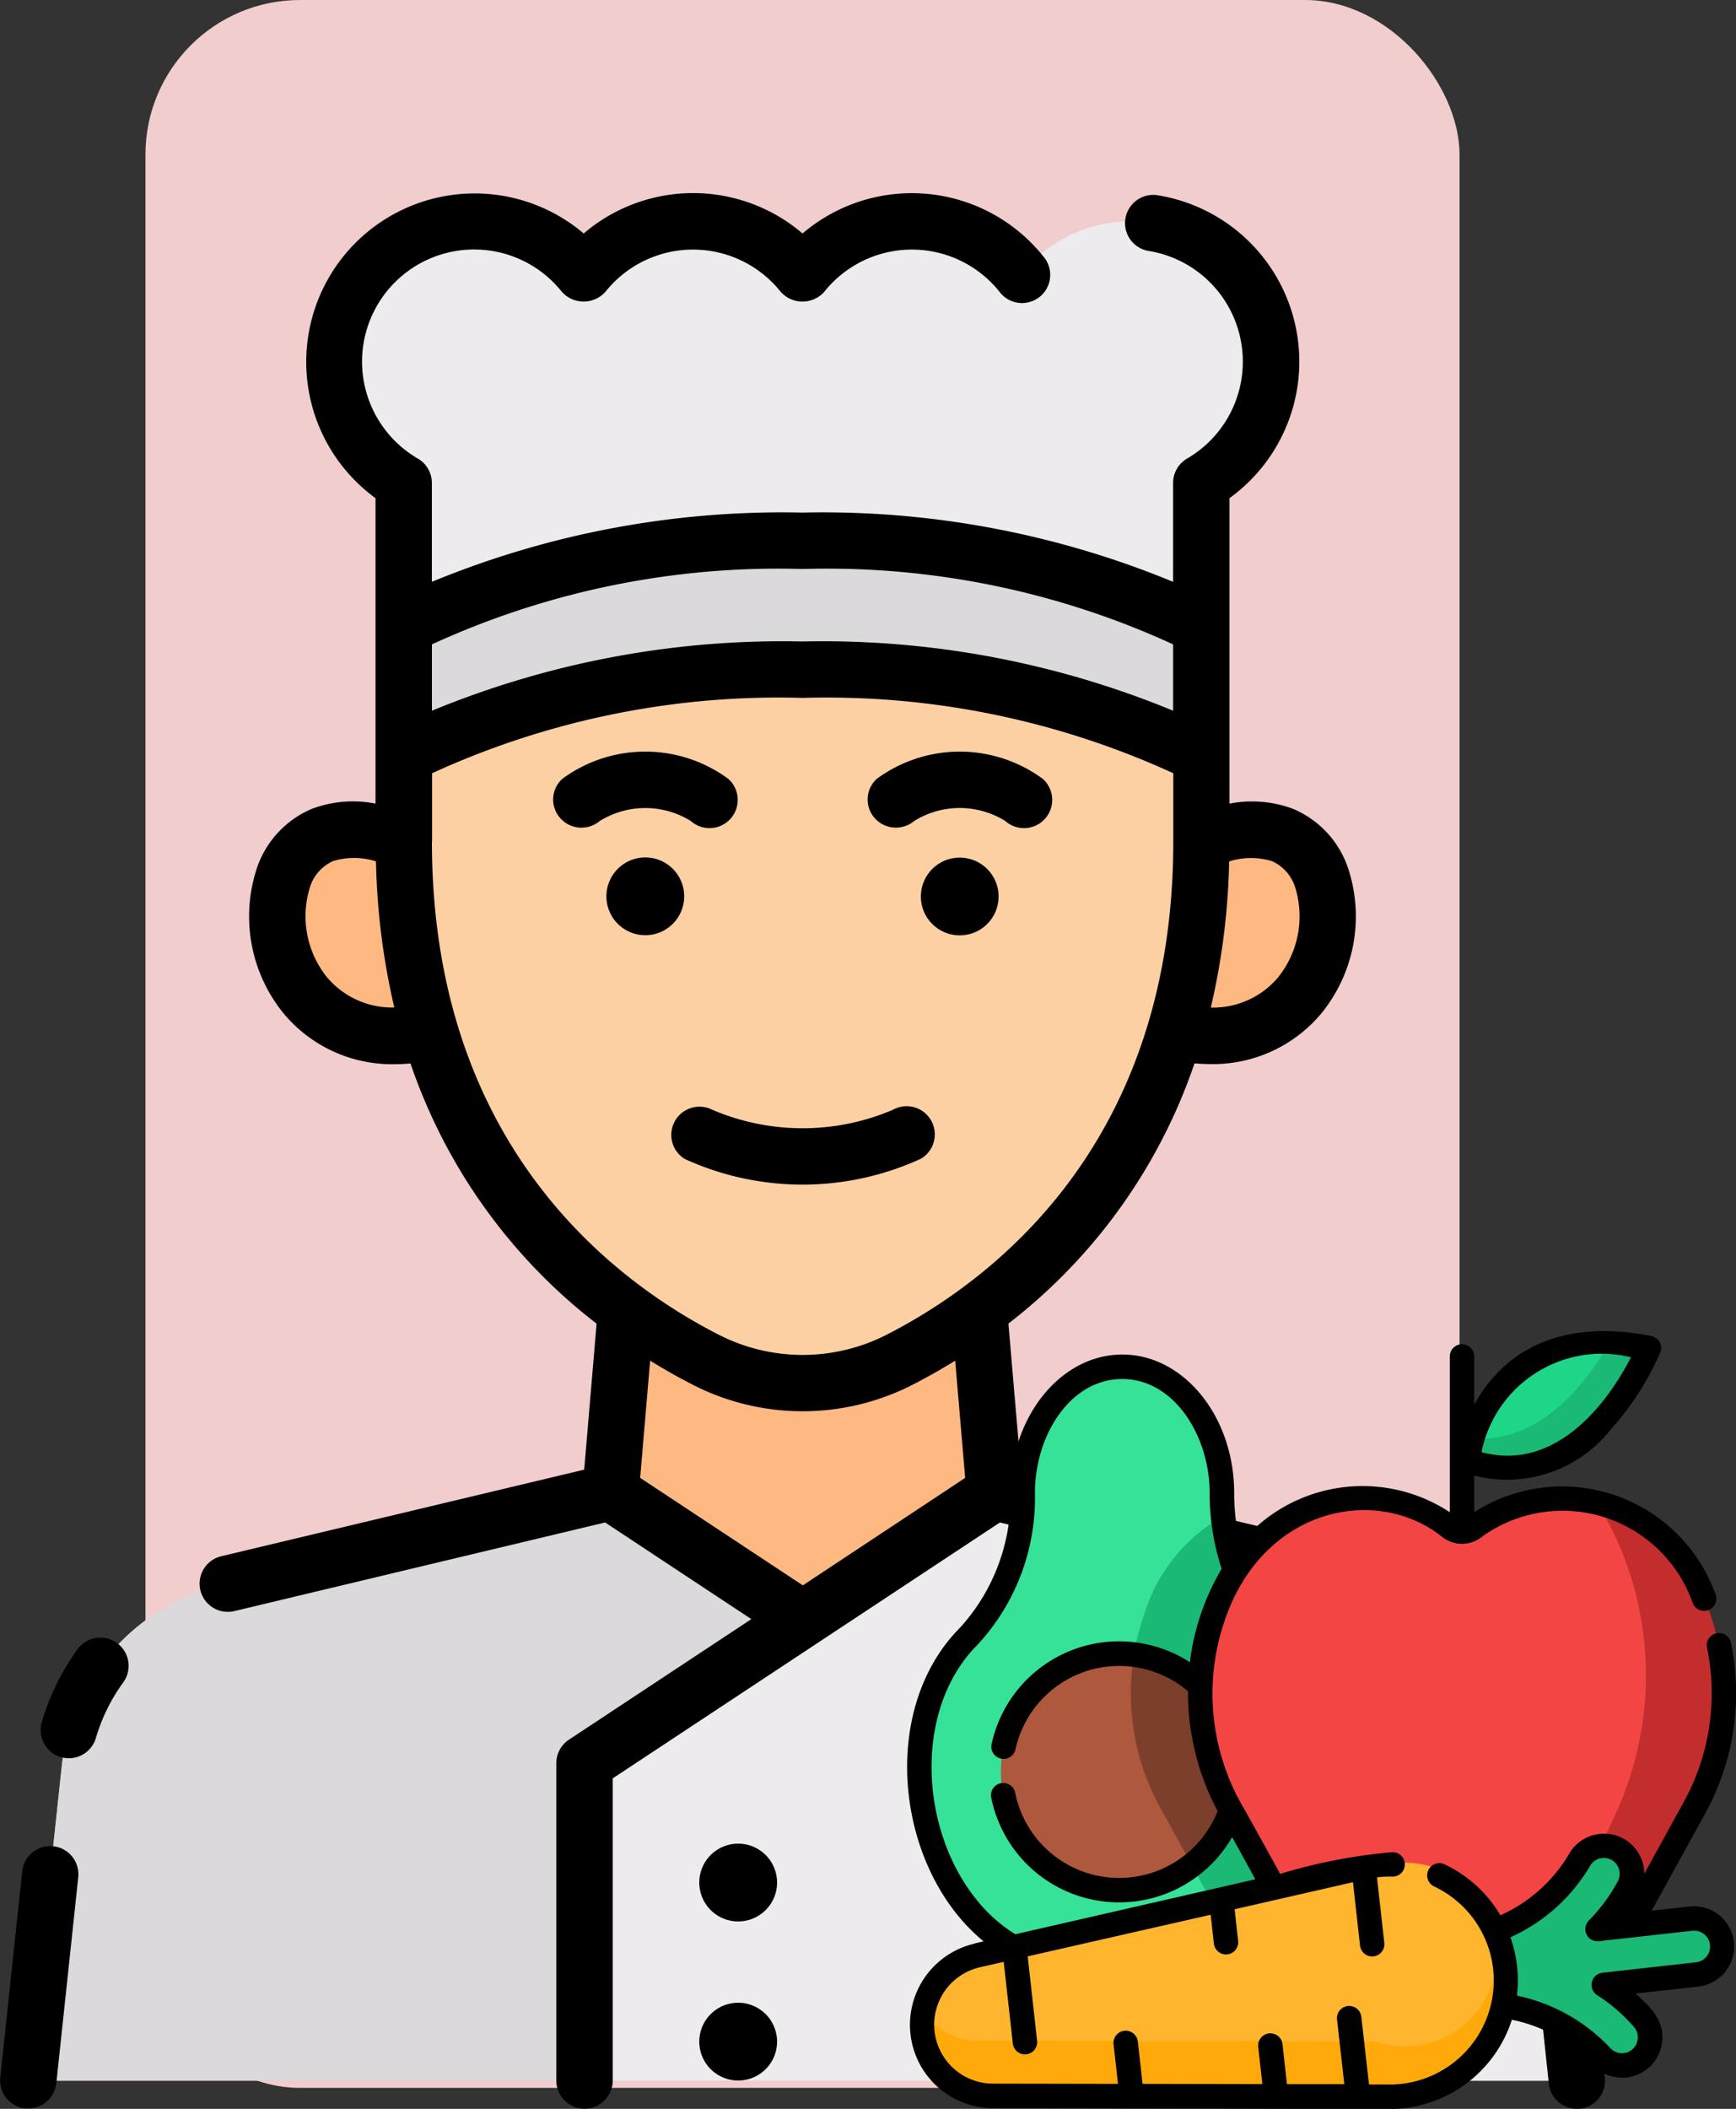 <svg xmlns="http://www.w3.org/2000/svg" width="44.916" height="54.542" viewBox="0 0 44.916 54.542">
  <rect x="0" y="0" width="44.916" height="54.542" fill="#333333" stroke="none"/>
  <g id="Grupo_1099824" data-name="Grupo 1099824" transform="translate(-185.967 -2034)">
    <g id="Grupo_1098793" data-name="Grupo 1098793" transform="translate(-1 -3734.152)">
      <rect id="Rectángulo_401646" data-name="Rectángulo 401646" width="34" height="54" rx="4" transform="translate(190.73 5768.152)" fill="#f1cdcd"/>
    </g>
    <g id="cocinero_1_" data-name="cocinero (1)" transform="translate(171.791 2034.439)">
      <path id="Trazado_888672" data-name="Trazado 888672" d="M55.132,85.708A5.418,5.418,0,0,0,51,81.012L40.93,78.606l-.4-4.7h0a15.208,15.208,0,0,1-2.068,1.277,5.5,5.5,0,0,1-5,0A15.157,15.157,0,0,1,31.4,73.908h0l-.4,4.7L20.92,81.012a5.418,5.418,0,0,0-4.128,4.7l-.863,8.114H56Z" transform="translate(-1.022 -40.451)" fill="#feb983"/>
      <path id="Trazado_888673" data-name="Trazado 888673" d="M76.142,100.4H50.471V92.19l10.606-7.01,10.073,2.4a5.418,5.418,0,0,1,4.129,4.7Z" transform="translate(-21.169 -47.025)" fill="#edebed"/>
      <path id="Trazado_888674" data-name="Trazado 888674" d="M35.963,88.464,31,85.18l-10.073,2.4a5.418,5.418,0,0,0-4.13,4.7L15.93,100.4H30.324V92.19Z" transform="translate(-1.023 -47.025)" fill="#dbd9dc"/>
      <path id="Trazado_888675" data-name="Trazado 888675" d="M34.656,44.369s-2.33-1.118-3.114.944a3.1,3.1,0,0,0,3.8,4H54.611a3.1,3.1,0,0,0,3.8-4c-.784-2.061-3.114-.944-3.114-.944Z" transform="translate(-10.035 -23.045)" fill="#feb983"/>
      <path id="Trazado_888676" data-name="Trazado 888676" d="M39.241,36.381s3.567-2.247,10.318-2.247,10.318,2.247,10.318,2.247v2.195c0,8.115-4.765,11.85-7.819,13.411a5.5,5.5,0,0,1-5,0c-3.054-1.56-7.819-5.3-7.819-13.411Z" transform="translate(-14.619 -17.252)" fill="#fcd0a3"/>
      <path id="Trazado_888677" data-name="Trazado 888677" d="M36.714,20.15V13.073A3.629,3.629,0,1,1,41.37,7.667a3.626,3.626,0,0,1,5.662,0,3.626,3.626,0,0,1,5.662,0,3.629,3.629,0,1,1,4.656,5.406V20.15S53.783,17.9,47.032,17.9,36.714,20.15,36.714,20.15Z" transform="translate(-12.092 -1.021)" fill="#edebed"/>
      <path id="Trazado_888678" data-name="Trazado 888678" d="M39.241,31.715s3.567-2.247,10.318-2.247,10.318,2.247,10.318,2.247V28.381s-3.567-2.247-10.318-2.247-10.318,2.247-10.318,2.247Z" transform="translate(-14.619 -12.586)" fill="#dbd9dc"/>
      <g id="Grupo_1099823" data-name="Grupo 1099823" transform="translate(14.176 4.555)">
        <path id="Trazado_888679" data-name="Trazado 888679" d="M15.551,107.145a.731.731,0,0,0-.8.648l-.568,5.334a.73.73,0,0,0,.648.8c.026,0,.052,0,.078,0a.73.73,0,0,0,.724-.652l.568-5.334A.73.73,0,0,0,15.551,107.145Z" transform="translate(-14.176 -64.389)"/>
        <path id="Trazado_888680" data-name="Trazado 888680" d="M18.675,94.345a.729.729,0,0,0-1.019.162,6.118,6.118,0,0,0-.926,1.883.729.729,0,1,0,1.4.411,4.68,4.68,0,0,1,.708-1.437.729.729,0,0,0-.163-1.019Z" transform="translate(-15.649 -56.845)"/>
        <path id="Trazado_888681" data-name="Trazado 888681" d="M62.932,53.294l-.863-8.114a6.158,6.158,0,0,0-4.685-5.328l-9.561-2.284L47.5,33.793a14.327,14.327,0,0,0,4.815-6.73c.121.009.243.018.36.018a3.657,3.657,0,0,0,2.9-1.284,3.971,3.971,0,0,0,.711-3.789,2.546,2.546,0,0,0-1.426-1.529,3.038,3.038,0,0,0-1.641-.133v-7.9a4.357,4.357,0,0,0-1.892-7.84.73.73,0,0,0-.22,1.442,2.9,2.9,0,0,1,1.016,5.373.73.73,0,0,0-.362.63v2.558a23.762,23.762,0,0,0-9.589-1.791,23.762,23.762,0,0,0-9.589,1.791V12.052a.73.73,0,0,0-.362-.63,2.9,2.9,0,1,1,3.72-4.32.754.754,0,0,0,1.137,0,2.9,2.9,0,0,1,4.525,0,.753.753,0,0,0,1.137,0,2.9,2.9,0,0,1,4.525,0A.729.729,0,1,0,48.4,6.189,4.356,4.356,0,0,0,42.173,5.6a4.357,4.357,0,0,0-5.662,0,4.358,4.358,0,1,0-5.386,6.845v7.9a3.036,3.036,0,0,0-1.641.133,2.547,2.547,0,0,0-1.426,1.529A3.972,3.972,0,0,0,28.77,25.8a3.654,3.654,0,0,0,2.9,1.284c.118,0,.239-.009.36-.018a14.331,14.331,0,0,0,4.815,6.73l-.321,3.775L27.137,39.81a.729.729,0,0,0,.167,1.439.742.742,0,0,0,.17-.02l9.591-2.292,3.784,2.5L36.13,44.555a.729.729,0,0,0-.327.608V53.37a.729.729,0,1,0,1.459,0V45.556l10.017-6.618,9.766,2.334a4.7,4.7,0,0,1,3.573,4.064l.864,8.114a.729.729,0,0,0,.724.652.545.545,0,0,0,.078,0,.73.73,0,0,0,.648-.8ZM54.324,21.835a1.106,1.106,0,0,1,.6.692,2.52,2.52,0,0,1-.465,2.334,2.2,2.2,0,0,1-1.722.759,18.147,18.147,0,0,0,.474-3.779A1.853,1.853,0,0,1,54.324,21.835ZM42.173,14.277a21.454,21.454,0,0,1,9.589,1.95v1.716a23.762,23.762,0,0,0-9.589-1.791,23.762,23.762,0,0,0-9.589,1.791V16.227A21.469,21.469,0,0,1,42.173,14.277ZM29.888,24.859a2.518,2.518,0,0,1-.465-2.334,1.1,1.1,0,0,1,.6-.692,1.852,1.852,0,0,1,1.114.006,18.149,18.149,0,0,0,.474,3.779,2.2,2.2,0,0,1-1.722-.76Zm2.7-3.536V19.56a21.508,21.508,0,0,1,9.589-1.949,21.512,21.512,0,0,1,9.589,1.949v1.763c0,7.8-4.65,11.345-7.422,12.761a4.775,4.775,0,0,1-4.334,0C37.234,32.668,32.584,29.127,32.584,21.323Zm5.384,16.461.258-3.032c.391.242.768.452,1.116.63a6.238,6.238,0,0,0,5.661,0c.349-.178.725-.388,1.116-.63l.258,3.032-4.2,2.78Z" transform="translate(-21.409 -4.555)"/>
        <path id="Trazado_888682" data-name="Trazado 888682" d="M62.263,62.589a.729.729,0,1,0-.714-1.272,5.952,5.952,0,0,1-4.667,0,.73.73,0,0,0-.718,1.27,7.337,7.337,0,0,0,6.1,0Z" transform="translate(-38.449 -37.607)"/>
        <path id="Trazado_888683" data-name="Trazado 888683" d="M52.079,41.008a.729.729,0,1,0,.971-1.089,3.624,3.624,0,0,0-4.295,0,.723.723,0,0,0-.054,1.014.736.736,0,0,0,1.024.076,2.234,2.234,0,0,1,2.355,0Z" transform="translate(-34.207 -24.769)"/>
        <path id="Trazado_888684" data-name="Trazado 888684" d="M53.836,46.8A1.006,1.006,0,1,0,52.83,47.8,1.006,1.006,0,0,0,53.836,46.8Z" transform="translate(-36.134 -28.606)"/>
        <path id="Trazado_888685" data-name="Trazado 888685" d="M69.248,41.013a2.235,2.235,0,0,1,2.355,0,.729.729,0,0,0,.971-1.089,3.626,3.626,0,0,0-4.295,0,.723.723,0,0,0-.055,1.014A.736.736,0,0,0,69.248,41.013Z" transform="translate(-45.594 -24.774)"/>
        <circle id="Elipse_11491" data-name="Elipse 11491" cx="1.006" cy="1.006" r="1.006" transform="translate(23.818 19.191) rotate(-89.586)"/>
        <path id="Trazado_888686" data-name="Trazado 888686" d="M58.591,106.99A1.006,1.006,0,1,0,59.6,108,1.006,1.006,0,0,0,58.591,106.99Z" transform="translate(-39.495 -64.301)"/>
        <path id="Trazado_888687" data-name="Trazado 888687" d="M58.591,116.864A1.006,1.006,0,1,0,59.6,117.87,1.006,1.006,0,0,0,58.591,116.864Z" transform="translate(-39.495 -70.06)"/>
      </g>
    </g>
    <g id="comida-sana" transform="translate(209.438 2068.424)">
      <path id="Trazado_888688" data-name="Trazado 888688" d="M253.68,32.9c0,2.827,1.827,5.14,4.061,5.14h2.383a3.337,3.337,0,0,0,1.733-.495,5.415,5.415,0,0,0,2.328-4.645,4.726,4.726,0,0,0-1.274-3.324,4.659,4.659,0,0,1-1.035-1.652,5.772,5.772,0,0,1-.336-1.458c-.02-.2-.03-.4-.03-.6,0-1.794-1.16-3.262-2.578-3.262a2.337,2.337,0,0,0-1.82.958,3.73,3.73,0,0,0-.757,2.3,5.3,5.3,0,0,1-1.4,3.713,4.257,4.257,0,0,0-.927,1.451,5.147,5.147,0,0,0-.346,1.874Zm0,0" transform="translate(-253.363 -21.677)" fill="#35e298"/>
      <path id="Trazado_888689" data-name="Trazado 888689" d="M253.683,119.676a6.216,6.216,0,0,0,.79,2.793l1.915,3.482a5.415,5.415,0,0,0,2.328-4.645,4.727,4.727,0,0,0-1.274-3.324,4.662,4.662,0,0,1-1.035-1.652,5.78,5.78,0,0,1-.336-1.458,4.387,4.387,0,0,0-2.053,2.573,6.217,6.217,0,0,0-.335,2.232Zm0,0" transform="translate(-247.896 -110.081)" fill="#1ab975"/>
      <path id="Trazado_888690" data-name="Trazado 888690" d="M307.969,202.728a3.06,3.06,0,1,0,3.06-3.06A3.06,3.06,0,0,0,307.969,202.728Zm0,0" transform="translate(-305.543 -191.326)" fill="#ae583e"/>
      <path id="Trazado_888691" data-name="Trazado 888691" d="M308.083,200.23a3.063,3.063,0,0,1,1.5,5.452l-.786-1.43a6.1,6.1,0,0,1-.709-4.022Zm0,0" transform="translate(-302.215 -191.864)" fill="#7c3f2c"/>
      <path id="Trazado_888692" data-name="Trazado 888692" d="M55.39,10.9c.16-.728.985-3.365,4.469-2.765a.156.156,0,0,1,.114.22c-.361.758-1.892,3.567-4.44,2.786a.206.206,0,0,1-.143-.241Zm0,0" transform="translate(-40.862 -7.732)" fill="#1ed688"/>
      <path id="Trazado_888693" data-name="Trazado 888693" d="M55.535,11.19c2.548.782,4.079-2.027,4.44-2.786a.156.156,0,0,0-.114-.22,5.829,5.829,0,0,0-.838-.086c-.535.943-1.731,2.589-3.524,2.462a3.99,3.99,0,0,0-.107.388.206.206,0,0,0,.143.241Zm0,0" transform="translate(-40.864 -7.78)" fill="#1ab975"/>
      <path id="Trazado_888694" data-name="Trazado 888694" d="M8.322,111.727l2.223,4.042a2.24,2.24,0,0,0,2.915.746,1.813,1.813,0,0,1,1.683,0,2.239,2.239,0,0,0,2.915-.746l2.224-4.042a6.132,6.132,0,0,0,.455-5.025,4.2,4.2,0,0,0-2.937-2.918,3.7,3.7,0,0,0-.906-.124c-.052,0-.081,0-.081,0a3.6,3.6,0,0,0-1.183.2,3.417,3.417,0,0,0-1,.545.511.511,0,0,1-.665,0,3.411,3.411,0,0,0-1-.545,3.6,3.6,0,0,0-1.183-.2,4.077,4.077,0,0,0-3.923,3.04,6.128,6.128,0,0,0,.455,5.025Zm0,0" transform="translate(0.054 -99.34)" fill="#c42d2d"/>
      <path id="Trazado_888695" data-name="Trazado 888695" d="M56.683,111.727l2.223,4.042a2.24,2.24,0,0,0,2.915.746,1.813,1.813,0,0,1,1.683,0,2.261,2.261,0,0,0,.884.249c.017-.034,1.782-3.916,2.233-4.906a8.545,8.545,0,0,0-.46-8.074,3.7,3.7,0,0,0-.906-.124c-.052,0-.08,0-.08,0a3.6,3.6,0,0,0-1.183.2,3.416,3.416,0,0,0-1,.545.511.511,0,0,1-.665,0,3.412,3.412,0,0,0-1-.545,3.6,3.6,0,0,0-1.183-.2,4.077,4.077,0,0,0-3.923,3.04A6.128,6.128,0,0,0,56.683,111.727Zm0,0" transform="translate(-48.306 -99.34)" fill="#f44545"/>
      <path id="Trazado_888696" data-name="Trazado 888696" d="M13.113,318.351a.726.726,0,0,1,.3.981,4.668,4.668,0,0,1-.8,1.09l2.422-.27a.726.726,0,1,1,.161,1.443l-2.422.27a4.668,4.668,0,0,1,1.024.886.726.726,0,0,1-1.1.944,5.078,5.078,0,0,0-3.606-1.428.726.726,0,0,1-.134-1.433,5.388,5.388,0,0,0,3.179-2.18.726.726,0,0,1,.981-.3Zm0,0" transform="translate(5.254 -304.958)" fill="#1ab975"/>
      <path id="Trazado_888697" data-name="Trazado 888697" d="M142.26,334.045a1.84,1.84,0,0,0,1.825,1.636l10.253.02a3.007,3.007,0,1,0-.663-5.937l-8.7,1.986-.621.142-.68.155a1.839,1.839,0,0,0-1.419,2Zm0,0" transform="translate(-141.864 -315.9)" fill="#ffa90b"/>
      <path id="Trazado_888698" data-name="Trazado 888698" d="M150.673,333.535a1.838,1.838,0,0,0,1.458.722l10.253.02a2.374,2.374,0,1,0,.363-4.59,2.948,2.948,0,0,0-.363.022,3.008,3.008,0,0,0-.311.054l-.31.071-8.385,1.916-.621.142-.68.155a1.839,1.839,0,0,0-1.4,1.487Zm0,0" transform="translate(-150.262 -315.9)" fill="#ffb52d"/>
      <path id="Trazado_888699" data-name="Trazado 888699" d="M26.9,370.777h0Zm0,0" transform="translate(-6.584 -355.268)"/>
      <path id="Trazado_888700" data-name="Trazado 888700" d="M27.193,370.813h0Zm0,0" transform="translate(-6.886 -355.302)"/>
      <path id="Trazado_888701" data-name="Trazado 888701" d="M1.747,16.338l.233-.054c-2.261-1.853-2.743-5.966-.613-8.109a5.015,5.015,0,0,0,1.309-3.49c0-1.973,1.3-3.578,2.893-3.578S8.463,2.713,8.463,4.686A5.642,5.642,0,0,0,8.617,6a4.109,4.109,0,0,1,5.425-.815V1.156a.316.316,0,0,1,.632,0V2.4c.943-1.7,2.66-2.158,4.583-1.771a.317.317,0,0,1,.23.43,7.4,7.4,0,0,1-1.265,1.967,3.42,3.42,0,0,1-3.548,1.212v.946a4.218,4.218,0,0,1,6.239,2.113.316.316,0,0,1-.58.251,3.571,3.571,0,0,0-5.443-1.74.827.827,0,0,1-1.065,0c-1.687-1.328-4.6-.75-5.6,2.156a5.832,5.832,0,0,0,.5,4.9c.371.664.676,1.216.928,1.675a14.093,14.093,0,0,1,2.9-.561.316.316,0,1,1-.013.631,2.7,2.7,0,0,0-.382.02l.19,1.7a.316.316,0,0,1-.628.07l-.183-1.645-3.062.7.09.812a.316.316,0,1,1-.628.07l-.082-.74L3.121,16.672l.244,2.19a.316.316,0,0,1-.628.07L2.5,16.814l-.613.14a1.524,1.524,0,0,0,.336,3.01l3.234.006-.115-1.03a.316.316,0,0,1,.628-.07l.123,1.1,3.1.006-.108-.968a.316.316,0,0,1,.628-.07c.027.241.113,1.014.116,1.04l1.484,0L11.124,18.3a.316.316,0,0,1,.628-.07l.2,1.757h.535a2.69,2.69,0,0,0,1.15-5.123.316.316,0,0,1,.271-.571,3.315,3.315,0,0,1,1.443,1.317,3.931,3.931,0,0,0,1.761-1.559,1.043,1.043,0,0,1,1.963.483l.99-1.8a5.815,5.815,0,0,0,.632-4.045.316.316,0,1,1,.619-.128,6.448,6.448,0,0,1-.7,4.477l-1.35,2.453.989-.11a1.042,1.042,0,0,1,.231,2.071l-1.638.182c.406.364.733.693.692,1.213a1.043,1.043,0,0,1-1.831.6,3.935,3.935,0,0,0-2.061-1.135,3.327,3.327,0,0,1-3.165,2.309L2.223,20.6a2.156,2.156,0,0,1-.476-4.257ZM18.73,1.178a3.173,3.173,0,0,0-3.868,2.454C16.574,4.092,17.92,2.739,18.73,1.178ZM2.8,16.1,9.01,14.679c-.179-.329-.378-.691-.6-1.09a3.376,3.376,0,0,1-6.233-1.023.316.316,0,0,1,.62-.124,2.744,2.744,0,0,0,5.239.474,6.527,6.527,0,0,1-.768-3.1,2.747,2.747,0,0,0-4.463,1.5.316.316,0,0,1-.618-.134,3.375,3.375,0,0,1,5.13-2.117,6.215,6.215,0,0,1,.822-2.416,6.241,6.241,0,0,1-.31-1.963c0-1.458-.908-2.946-2.262-2.946S3.308,3.208,3.308,4.686A5.582,5.582,0,0,1,1.815,8.621C.17,10.276.329,13.348,1.758,15.157A3.929,3.929,0,0,0,2.8,16.1Zm12.978,1.588a4.587,4.587,0,0,1,2.407,1.346.41.41,0,0,0,.624-.533,4.371,4.371,0,0,0-.955-.826.316.316,0,0,1,.136-.579l2.422-.27a.41.41,0,1,0-.091-.815h-.012l-2.188.244c-.1-.006-.407.124-.54-.151a.316.316,0,0,1,.059-.36,4.368,4.368,0,0,0,.75-1.016.411.411,0,0,0-.171-.554h0a.41.41,0,0,0-.554.171,4.574,4.574,0,0,1-2.054,1.834,3.357,3.357,0,0,1,.169,1.508Zm0,0" transform="translate(-0.002 -0.498)"/>
    </g>
  </g>
</svg>
